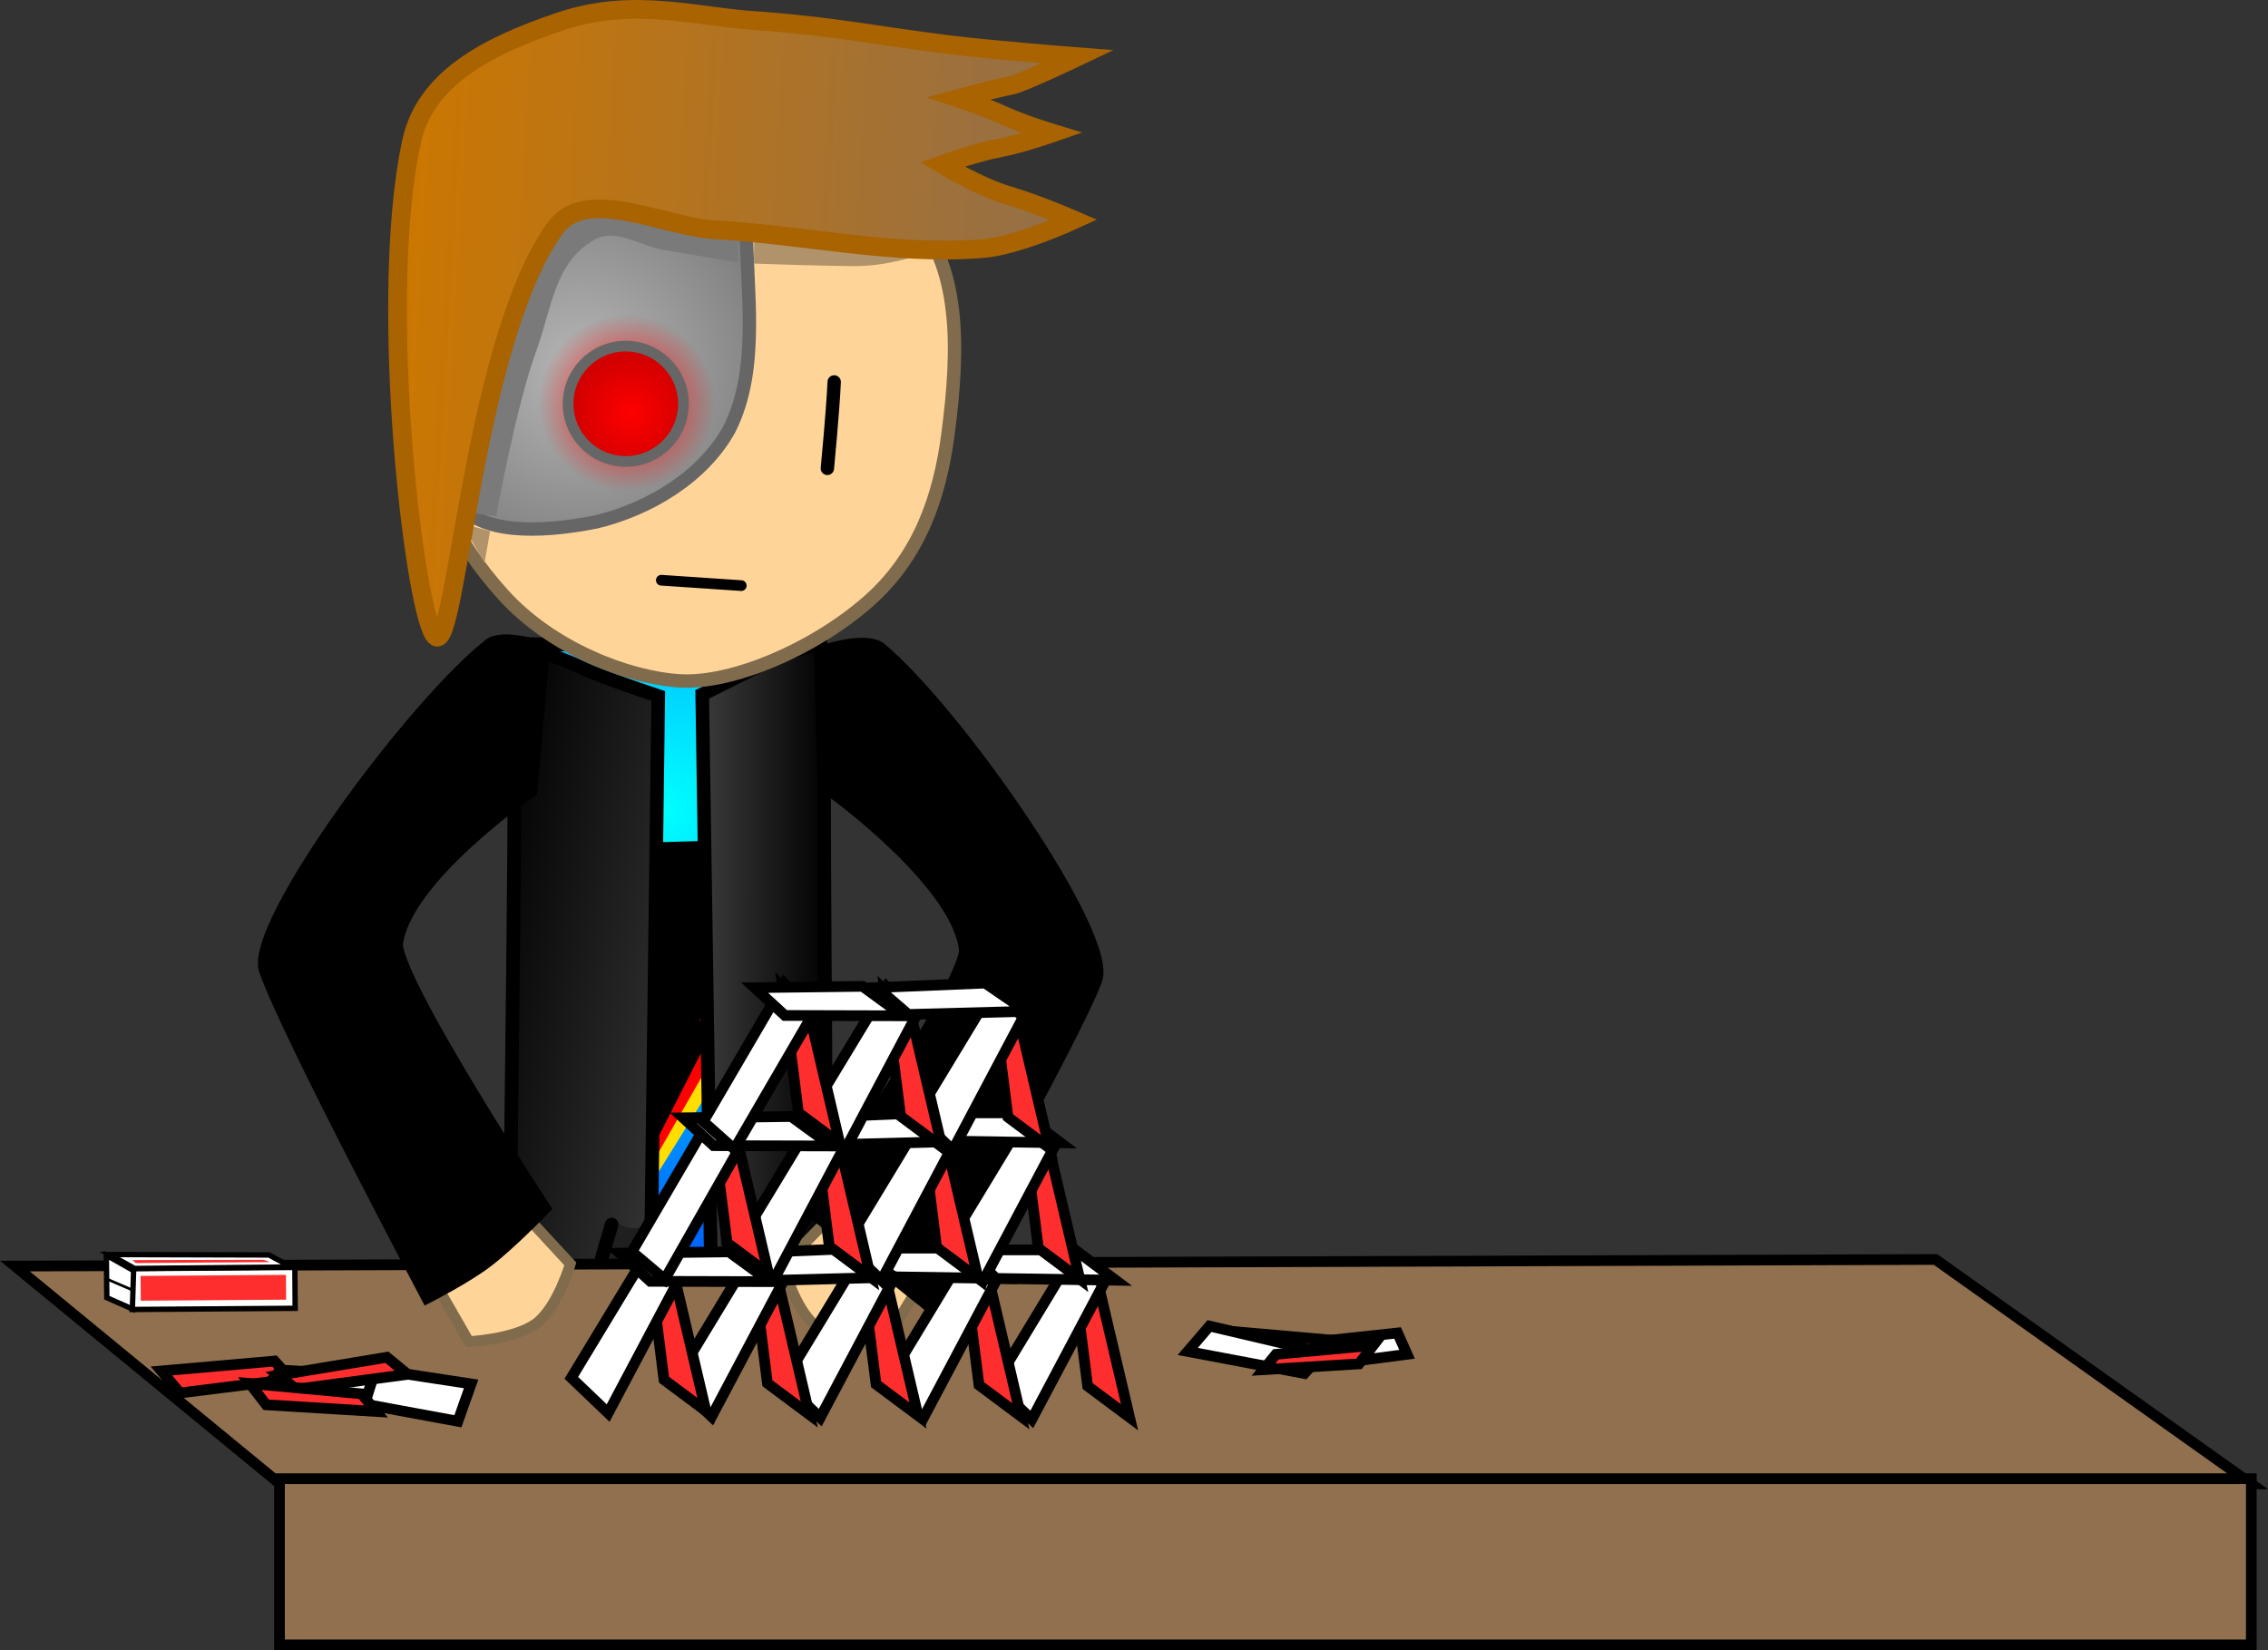 <svg version="1.1" xmlns="http://www.w3.org/2000/svg" xmlns:xlink="http://www.w3.org/1999/xlink" width="423.903" height="308.475" viewBox="0,0,423.903,308.475"><rect x="0" y="0" width="423.903" height="308.475" fill="#333333" stroke="none"/><defs><radialGradient cx="248.504" cy="222.127" r="102.081" gradientUnits="userSpaceOnUse" id="color-1"><stop offset="0" stop-color="#00ffff"/><stop offset="1" stop-color="#003fff"/></radialGradient><linearGradient x1="255.617" y1="268.728" x2="279.326" y2="268.743" gradientUnits="userSpaceOnUse" id="color-2"><stop offset="0" stop-color="#3b3b3b"/><stop offset="1" stop-color="#000000"/></linearGradient><linearGradient x1="207.952" y1="266.499" x2="258.313" y2="275.385" gradientUnits="userSpaceOnUse" id="color-3"><stop offset="0" stop-color="#000000"/><stop offset="1" stop-color="#3b3b3b"/></linearGradient><radialGradient cx="232.874" cy="139.66" r="54.559" gradientUnits="userSpaceOnUse" id="color-4"><stop offset="0" stop-color="#b6b6b6"/><stop offset="1" stop-color="#666666"/></radialGradient><radialGradient cx="241.545" cy="145.897" r="16.494" gradientUnits="userSpaceOnUse" id="color-5"><stop offset="0" stop-color="#ff0000"/><stop offset="1" stop-color="#ff0000" stop-opacity="0"/></radialGradient><radialGradient cx="242.262" cy="147.897" r="10.778" gradientUnits="userSpaceOnUse" id="color-6"><stop offset="0" stop-color="#ff0000"/><stop offset="1" stop-color="#d20000"/></radialGradient><linearGradient x1="200.488" y1="70.614" x2="325.871" y2="77.999" gradientUnits="userSpaceOnUse" id="color-7"><stop offset="0" stop-color="#cc7700"/><stop offset="1" stop-color="#946f48"/></linearGradient></defs><g transform="translate(-124.411,-70.573)"><g data-paper-data="{&quot;isPaintingLayer&quot;:true}" fill-rule="nonzero" stroke-linejoin="miter" stroke-miterlimit="10" stroke-dasharray="" stroke-dashoffset="0" style="mix-blend-mode: normal"><g data-paper-data="{&quot;origPos&quot;:null}" stroke="#000000"><path d="M222.344,190.958l53.667,0.706l-0.672,144.126l-52.796,-0.705z" data-paper-data="{&quot;origPos&quot;:null,&quot;index&quot;:null,&quot;origRot&quot;:0}" id="ID0.9171315478160977" fill="url(#color-1)" stroke-width="2.543" stroke-linecap="butt"/><g data-paper-data="{&quot;origPos&quot;:null,&quot;index&quot;:null,&quot;origRot&quot;:0}" stroke-width="0" stroke-linecap="butt"><path d="M249.651,270.358l-4.777,0.074l6.928,-21.606l-5.353,0.563l5.297,-17.852l17.06,-0.531l-6.015,13.523l3.658,-0.199l-6.986,20.634l3.191,0.293l-20.078,32.285z" data-paper-data="{&quot;index&quot;:null,&quot;origPos&quot;:null}" fill="#ffde00"/><path d="M248.211,267.11l-4.777,0.074l6.928,-21.606l-5.353,0.563l5.297,-17.852l17.06,-0.531l-6.015,13.523l3.658,-0.199l-6.986,20.634l3.191,0.293l-18.636,32.556z" data-paper-data="{&quot;index&quot;:null,&quot;origPos&quot;:null}" fill="#ff0000"/><path d="M245.328,266.838l-4.777,0.074l6.928,-21.606l-5.353,0.563l5.297,-17.852l17.06,-0.531l-6.015,13.523l3.658,-0.199l-6.986,20.634l3.191,0.293l-15.752,30.935z" data-paper-data="{&quot;index&quot;:null,&quot;origPos&quot;:null}" fill="#000000"/></g><path d="M255.658,200.366c0,0 6.73,-3.306 11.037,-5.561c4.314,-2.259 11.053,-4.045 11.053,-4.045c0,0 0.661,22.033 0.665,24.769c0.041,31.293 0.867,130.49 0.867,130.49l-21.38,1.019z" data-paper-data="{&quot;origPos&quot;:null,&quot;index&quot;:null,&quot;origRot&quot;:0}" id="ID0.5423141438513994" fill="url(#color-2)" stroke-width="2.543" stroke-linecap="round"/><path d="M245.535,347.803l-26.407,-1.587c0,0 1.369,-98.728 1.447,-130.021c0.007,-2.736 0.682,-25.095 0.682,-25.095c0,0 7.141,2.018 11.711,4.215c3.878,1.865 14.471,5.36 14.471,5.36z" data-paper-data="{&quot;origPos&quot;:null,&quot;index&quot;:null,&quot;origRot&quot;:0}" id="ID0.5423141438513994" fill="url(#color-3)" stroke-width="2.543" stroke-linecap="round"/><path d="M265.08,324.961c-2.158,0.254 -5.536,-0.265 -5.536,-0.265l-0.515,-25.042c0,0 1.5,0.26 2.458,0.036c1.125,-0.263 2.879,-1.286 2.879,-1.286l6.05,25.013c0,0 -3.252,1.3 -5.336,1.545z" data-paper-data="{&quot;origPos&quot;:null,&quot;index&quot;:null,&quot;origRot&quot;:0}" fill="#1f1f1f" stroke-width="0" stroke-linecap="butt"/><path d="M263.679,299.367c0,0 2.437,6.781 3.568,10.994c1.32,4.918 2.713,12.402 2.713,12.402" data-paper-data="{&quot;origPos&quot;:null,&quot;origRot&quot;:0,&quot;index&quot;:null}" fill="none" stroke-width="2.543" stroke-linecap="round"/><path d="M233.203,323.897l5.783,-25.076c0,0 1.765,1.004 2.892,1.255c0.96,0.214 2.458,-0.062 2.458,-0.062l-0.248,25.046c0,0 -3.371,0.555 -5.533,0.324c-2.087,-0.223 -5.352,-1.488 -5.352,-1.488z" data-paper-data="{&quot;origPos&quot;:null,&quot;origRot&quot;:0}" fill="#1f1f1f" stroke-width="0" stroke-linecap="butt"/><path d="M232.697,322.939c0,0 1.693,-7.736 2.961,-12.668c1.086,-4.224 3.07,-10.793 3.07,-10.793" data-paper-data="{&quot;origPos&quot;:null,&quot;origRot&quot;:0}" fill="none" stroke-width="2.543" stroke-linecap="round"/></g><path d="M178.245,349.2l-51.054,-41.963l358.974,-1.234l59.031,41.963z" data-paper-data="{&quot;origPos&quot;:null}" fill="#90704e" stroke="#000000" stroke-width="2" stroke-linecap="butt"/><path d="M154.581,326.844l21.149,-1.85l3.024,3.374l-20.694,2.59z" data-paper-data="{&quot;origPos&quot;:null,&quot;origRot&quot;:0}" fill="#ff2e2e" stroke="#000000" stroke-width="2" stroke-linecap="butt"/><g data-paper-data="{&quot;origPos&quot;:null,&quot;origRot&quot;:0}"><path d="M289.374,322.135c0,0 -8.711,-0.66 -12.575,-3.785c-3.864,-3.124 -5.996,-11.233 -5.996,-11.233l16.109,-16.544l13.439,13.571z" data-paper-data="{&quot;origRot&quot;:0,&quot;origPos&quot;:null,&quot;index&quot;:null}" fill="#ffd499" stroke="#806c4d" stroke-width="2" stroke-linecap="butt"/><path d="M278.884,192.222c0,0 7.675,-2.43 10.122,-0.233c14.255,11.959 43.23,53.58 40.145,61.756c-4.371,11.586 -31.828,60.159 -31.828,60.159l-21.281,-17.083c0,0 28.093,-40.413 28.901,-48.504c-1.047,-12.433 -24.344,-29.421 -24.344,-29.421z" data-paper-data="{&quot;origPos&quot;:null,&quot;index&quot;:null,&quot;origRot&quot;:0}" id="ID0.5423141438513994" fill="#000000" stroke="#000000" stroke-width="2.543" stroke-linecap="round"/></g><path d="M194.639,332.107l-20.763,-1.968l2.921,-3.463l21.195,1.214z" data-paper-data="{&quot;origPos&quot;:null,&quot;origRot&quot;:0,&quot;index&quot;:null}" fill="#ffffff" stroke="#000000" stroke-width="2" stroke-linecap="butt"/><path d="M209.989,336.25l-17.422,-3.218l2.039,-6.496l17.858,2.733z" data-paper-data="{&quot;origPos&quot;:null,&quot;origRot&quot;:0,&quot;index&quot;:null}" fill="#ffffff" stroke="#000000" stroke-width="2" stroke-linecap="butt"/><path d="M200.603,327.48l-20.813,2.779l-3.356,-2.611l20.284,-3.364z" data-paper-data="{&quot;origPos&quot;:null,&quot;origRot&quot;:0}" fill="#ff2e2e" stroke="#000000" stroke-width="2" stroke-linecap="butt"/><path d="M171.096,329.186l20.908,1.936l2.689,3.294l-20.523,-1.248z" data-paper-data="{&quot;origPos&quot;:null,&quot;origRot&quot;:0}" fill="#ff2e2e" stroke="#000000" stroke-width="2" stroke-linecap="butt"/><g data-paper-data="{&quot;origRot&quot;:0,&quot;origPos&quot;:null}" stroke="#000000"><path d="M149.09,315.351l-0.055,-7.638l30.488,-0.219l0.055,7.638z" data-paper-data="{&quot;origPos&quot;:null}" fill="#ffffff" stroke-width="1" stroke-linecap="butt"/><path d="M144.379,313.149l-0.088,-7.937l5.092,2.88l-0.23,7.164z" data-paper-data="{&quot;origPos&quot;:null}" fill="#ffffff" stroke-width="1" stroke-linecap="butt"/><path d="M149.567,307.683l-4.683,-2.601l29.802,0.082l4.18,2.241z" data-paper-data="{&quot;origPos&quot;:null}" fill="#ffffff" stroke-width="1" stroke-linecap="butt"/><path d="M150.722,313.712l-0.033,-4.633l27.17,-0.195l0.033,4.633z" data-paper-data="{&quot;origPos&quot;:null}" fill="#ff2e2e" stroke-width="0" stroke-linecap="butt"/><path d="M149.795,306.675l-0.63,-0.559l24.542,-0.051l1.13,0.43z" data-paper-data="{&quot;origPos&quot;:null}" fill="#ff2e2e" stroke-width="0" stroke-linecap="butt"/><path d="M144.767,309.828l4.019,1.724" data-paper-data="{&quot;origPos&quot;:null}" fill="none" stroke-width="0.5" stroke-linecap="round"/></g><path d="M176.649,378.048v-31.066h368.547v31.066z" data-paper-data="{&quot;origPos&quot;:null}" fill="#90704e" stroke="#000000" stroke-width="2" stroke-linecap="butt"/><path d="M327.694,329.663l-3.007,-23.794l5.063,5.021l5.781,24.619z" data-paper-data="{&quot;origPos&quot;:null,&quot;origRot&quot;:0,&quot;index&quot;:null}" fill="#ff2e2e" stroke="#000000" stroke-width="2" stroke-linecap="butt"/><path d="M310.375,329.313l14.625,-24.144l5.569,5.613l-13.31,25.117z" data-paper-data="{&quot;origPos&quot;:null,&quot;origRot&quot;:0,&quot;index&quot;:null}" fill="#ffffff" stroke="#000000" stroke-width="2" stroke-linecap="butt"/><path d="M307.389,329.477l-3.007,-23.794l5.063,5.021l5.781,24.619z" data-paper-data="{&quot;origPos&quot;:null,&quot;origRot&quot;:0,&quot;index&quot;:null}" fill="#ff2e2e" stroke="#000000" stroke-width="2" stroke-linecap="butt"/><path d="M290.069,329.127l14.625,-24.144l5.569,5.613l-13.31,25.117z" data-paper-data="{&quot;origPos&quot;:null,&quot;origRot&quot;:0,&quot;index&quot;:null}" fill="#ffffff" stroke="#000000" stroke-width="2" stroke-linecap="butt"/><path d="M288.151,329.329l-3.007,-23.794l5.063,5.021l5.781,24.619z" data-paper-data="{&quot;origPos&quot;:null,&quot;origRot&quot;:0,&quot;index&quot;:null}" fill="#ff2e2e" stroke="#000000" stroke-width="2" stroke-linecap="butt"/><path d="M270.832,328.979l14.625,-24.144l5.569,5.613l-13.31,25.117z" data-paper-data="{&quot;origPos&quot;:null,&quot;origRot&quot;:0,&quot;index&quot;:null}" fill="#ffffff" stroke="#000000" stroke-width="2" stroke-linecap="butt"/><path d="M267.846,329.143l-3.007,-23.794l5.063,5.021l5.781,24.619z" data-paper-data="{&quot;origPos&quot;:null,&quot;origRot&quot;:0,&quot;index&quot;:null}" fill="#ff2e2e" stroke="#000000" stroke-width="2" stroke-linecap="butt"/><path d="M250.526,328.792l14.625,-24.144l5.569,5.613l-13.31,25.117z" data-paper-data="{&quot;origPos&quot;:null,&quot;origRot&quot;:0,&quot;index&quot;:null}" fill="#ffffff" stroke="#000000" stroke-width="2" stroke-linecap="butt"/><path d="M201.545,303.082l13.792,-13.212l15.667,16.963c0,0 -2.345,8.049 -6.29,11.07c-3.945,3.021 -12.671,3.451 -12.671,3.451z" data-paper-data="{&quot;origRot&quot;:0,&quot;origPos&quot;:null,&quot;index&quot;:null}" fill="#ffd499" stroke="#806c4d" stroke-width="2" stroke-linecap="butt"/><path d="M223.54,218.383c0,0 -23.737,16.368 -25.112,28.769c0.595,8.11 27.611,49.25 27.611,49.25c0,0 -6.174,6.454 -10.766,9.945c-3.886,2.954 -10.958,6.571 -10.958,6.571c0,0 -26.165,-49.28 -30.229,-60.978c-2.867,-8.254 27.196,-49.096 41.761,-60.675c2.505,-2.131 10.113,0.5 10.113,0.5z" data-paper-data="{&quot;origPos&quot;:null,&quot;index&quot;:null,&quot;origRot&quot;:0}" id="ID0.5423141438513994" fill="#000000" stroke="#000000" stroke-width="2.543" stroke-linecap="round"/><g data-paper-data="{&quot;origPos&quot;:null,&quot;origRot&quot;:0}"><path d="M257.855,92.463c14.759,0.867 27.784,7.556 36.905,17.664c9.121,10.109 9.02,25.017 6.827,41.652c-1.511,11.462 -5.208,22.741 -14.972,31.288c-10.248,8.97 -25.336,15.306 -34.984,14.784c-9.648,-0.523 -24.039,-5.995 -33.16,-16.102c-9.121,-10.109 -14.513,-21.027 -13.654,-35.565c0.859,-14.537 4.061,-31.527 14.309,-40.499c10.248,-8.97 23.971,-14.089 38.729,-13.222z" data-paper-data="{&quot;origPos&quot;:null,&quot;origRot&quot;:0}" id="ID0.7719937418587506" fill="#ffd499" stroke="#806c4d" stroke-width="2.5" stroke-linecap="butt"/><path d="M260.997,95.525c5.537,0.528 2.906,10.89 2.887,16.452c-0.044,12.598 2.681,27.223 -3.142,38.805c-4.944,8.979 -15.106,15.037 -25.018,17.379c-10.721,2.111 -21.777,2.213 -25.794,-3.805c-6.421,-17.884 -0.547,-42.913 11.791,-57.79c10.77,-12.113 23.173,-12.57 39.275,-11.041z" data-paper-data="{&quot;origPos&quot;:null,&quot;origRot&quot;:0}" id="ID0.479907026514411" fill="url(#color-4)" stroke="#666666" stroke-width="2.5" stroke-linecap="round"/><path d="M280.326,141.969c-0.211,5.112 -1.274,16.158 -1.274,16.158" data-paper-data="{&quot;origPos&quot;:null,&quot;origRot&quot;:0}" id="ID0.21129454905167222" fill="none" stroke="#000000" stroke-width="2.5" stroke-linecap="round"/><path d="M262.956,180.039l-14.941,-1.006" data-paper-data="{&quot;origPos&quot;:null,&quot;index&quot;:null,&quot;origRot&quot;:0}" fill="none" stroke="#000000" stroke-width="2" stroke-linecap="round"/><path d="M225.088,144.789c0.612,-9.089 8.476,-15.96 17.564,-15.348c9.089,0.612 15.96,8.476 15.348,17.564c-0.612,9.089 -8.476,15.96 -17.564,15.348c-9.089,-0.612 -15.96,-8.476 -15.348,-17.564z" data-paper-data="{&quot;origPos&quot;:null,&quot;origRot&quot;:0}" fill="url(#color-5)" stroke="none" stroke-width="0" stroke-linecap="butt"/><path d="M230.617,145.325c0.4,-5.939 5.539,-10.429 11.478,-10.03c5.939,0.4 10.429,5.539 10.03,11.478c-0.4,5.939 -5.539,10.429 -11.478,10.03c-5.939,-0.4 -10.429,-5.539 -10.03,-11.478z" data-paper-data="{&quot;origPos&quot;:null,&quot;origRot&quot;:0}" fill="url(#color-6)" stroke="#666666" stroke-width="2" stroke-linecap="butt"/><path d="M208.614,165.928c0,0 4.947,-22.028 10.009,-36.279c3.348,-9.424 11.51,-23.95 11.51,-23.95l32.111,9.19l0.17,4.756c0,0 -8.956,-1.499 -13.894,-2.342c-4.563,-0.779 -8.974,-4.178 -13.015,-1.921c-7.4,4.134 -7.941,12.722 -10.834,20.689c-3.909,10.764 -7.52,31.023 -7.52,31.023z" data-paper-data="{&quot;origRot&quot;:0,&quot;origPos&quot;:null}" fill="#7a7a7a" stroke="none" stroke-width="0" stroke-linecap="butt"/><path d="M265.325,119.828l0.046,-4.58l32.774,2.343c0,0 -6.993,2.766 -13.932,2.728c-6.991,-0.038 -18.627,-0.468 -18.627,-0.468z" data-paper-data="{&quot;origPos&quot;:null,&quot;origRot&quot;:0}" fill="#b0936a" stroke="none" stroke-width="0" stroke-linecap="butt"/><path d="M210.689,168.409l5.321,1.456l-1.034,5.906z" data-paper-data="{&quot;origPos&quot;:null,&quot;origRot&quot;:0}" fill="#b0936a" stroke="none" stroke-width="0" stroke-linecap="butt"/><path d="M266.753,74.517c13.854,1.041 21.562,2.741 35.349,4.447c7.984,0.988 23.745,2.208 23.745,2.208c0,0 -10.405,4.952 -12.314,5.323c-3.54,0.689 -9.888,2.442 -9.888,2.442c0,0 4.809,1.581 8.171,3.132c3.614,1.668 9.227,3.379 9.227,3.379c0,0 -5.9,2.052 -9.588,2.732c-4.607,0.849 -10.909,3.142 -10.909,3.142c0,0 6.894,4.191 12.235,5.756c5.371,1.573 12.347,4.601 12.347,4.601c0,0 -10.434,4.827 -17.021,5.361c-16.615,1.349 -33.297,-2.545 -49.936,-3.507c-10.143,-0.587 -24.575,-8.592 -30.292,0.101c-14.968,21.44 -18.13,78.124 -21.944,75.994c-3.814,-2.13 -11.145,-62.35 -4.613,-92.565c2.526,-11.677 13.828,-17.778 27.773,-22.471c13.944,-4.693 25.325,-0.766 37.658,-0.076z" data-paper-data="{&quot;origPos&quot;:null,&quot;origRot&quot;:0}" id="ID0.5302143599838018" fill="url(#color-7)" stroke="#a96300" stroke-width="3.5" stroke-linecap="round"/></g><path d="M248.513,328.476l-3.007,-23.794l5.063,5.021l5.781,24.619z" data-paper-data="{&quot;origPos&quot;:null,&quot;origRot&quot;:0,&quot;index&quot;:null}" fill="#ff2e2e" stroke="#000000" stroke-width="2" stroke-linecap="butt"/><path d="M231.193,328.126l14.625,-24.144l5.569,5.613l-13.31,25.117z" data-paper-data="{&quot;origPos&quot;:null,&quot;origRot&quot;:0,&quot;index&quot;:null}" fill="#ffffff" stroke="#000000" stroke-width="2" stroke-linecap="butt"/><path d="M289.272,309.215l-5.676,-5.333h20.432l7.568,5.667z" data-paper-data="{&quot;origPos&quot;:null}" fill="#ffffff" stroke="#000000" stroke-width="2" stroke-linecap="butt"/><path d="M310.605,309.548l-5.676,-5.333h20.432l7.568,5.667z" data-paper-data="{&quot;origPos&quot;:null}" fill="#ffffff" stroke="#000000" stroke-width="2" stroke-linecap="butt"/><path d="M269.303,309.899l-5.892,-5.093l20.415,-0.847l7.796,5.348z" data-paper-data="{&quot;origPos&quot;:null,&quot;origRot&quot;:0}" fill="#ffffff" stroke="#000000" stroke-width="2" stroke-linecap="butt"/><path d="M245.956,310.089l-5.741,-5.263l20.431,-0.25l7.636,5.573z" data-paper-data="{&quot;origPos&quot;:null,&quot;origRot&quot;:0}" fill="#ffffff" stroke="#000000" stroke-width="2" stroke-linecap="butt"/><path d="M318.482,303.885l-2.972,-23.511l5.003,4.961l5.712,24.326z" data-paper-data="{&quot;origPos&quot;:null,&quot;origRot&quot;:0,&quot;index&quot;:null}" fill="#ff2e2e" stroke="#000000" stroke-width="2" stroke-linecap="butt"/><path d="M301.369,303.539l14.451,-23.857l5.502,5.546l-13.151,24.818z" data-paper-data="{&quot;origPos&quot;:null,&quot;origRot&quot;:0,&quot;index&quot;:null}" fill="#ffffff" stroke="#000000" stroke-width="2" stroke-linecap="butt"/><path d="M299.473,303.738l-2.972,-23.511l5.003,4.961l5.712,24.326z" data-paper-data="{&quot;origPos&quot;:null,&quot;origRot&quot;:0,&quot;index&quot;:null}" fill="#ff2e2e" stroke="#000000" stroke-width="2" stroke-linecap="butt"/><path d="M282.36,303.392l14.451,-23.857l5.502,5.546l-13.151,24.818z" data-paper-data="{&quot;origPos&quot;:null,&quot;origRot&quot;:0,&quot;index&quot;:null}" fill="#ffffff" stroke="#000000" stroke-width="2" stroke-linecap="butt"/><path d="M279.41,303.555l-2.972,-23.511l5.003,4.961l5.712,24.326z" data-paper-data="{&quot;origPos&quot;:null,&quot;origRot&quot;:0,&quot;index&quot;:null}" fill="#ff2e2e" stroke="#000000" stroke-width="2" stroke-linecap="butt"/><path d="M262.296,303.208l14.451,-23.857l5.502,5.546l-13.151,24.818z" data-paper-data="{&quot;origPos&quot;:null,&quot;origRot&quot;:0,&quot;index&quot;:null}" fill="#ffffff" stroke="#000000" stroke-width="2" stroke-linecap="butt"/><path d="M260.307,302.896l-2.972,-23.511l5.003,4.961l5.712,24.326z" data-paper-data="{&quot;origPos&quot;:null,&quot;origRot&quot;:0,&quot;index&quot;:null}" fill="#ff2e2e" stroke="#000000" stroke-width="2" stroke-linecap="butt"/><path d="M242.526,304.549l15.117,-25.857l5.502,5.546l-14.485,25.485z" data-paper-data="{&quot;origPos&quot;:null,&quot;origRot&quot;:0,&quot;index&quot;:null}" fill="#ffffff" stroke="#000000" stroke-width="2" stroke-linecap="butt"/><path d="M300.581,283.863l-5.608,-5.27h20.189l7.478,5.599z" data-paper-data="{&quot;origPos&quot;:null}" fill="#ffffff" stroke="#000000" stroke-width="2" stroke-linecap="butt"/><path d="M280.849,284.539l-5.822,-5.033l20.172,-0.837l7.703,5.284z" data-paper-data="{&quot;origPos&quot;:null,&quot;origRot&quot;:0}" fill="#ffffff" stroke="#000000" stroke-width="2" stroke-linecap="butt"/><path d="M257.78,284.728l-5.672,-5.201l20.188,-0.247l7.546,5.507z" data-paper-data="{&quot;origPos&quot;:null,&quot;origRot&quot;:0}" fill="#ffffff" stroke="#000000" stroke-width="2" stroke-linecap="butt"/><path d="M312.807,279.405l-2.972,-23.511l5.003,4.961l5.712,24.326z" data-paper-data="{&quot;origPos&quot;:null,&quot;origRot&quot;:0,&quot;index&quot;:null}" fill="#ff2e2e" stroke="#000000" stroke-width="2" stroke-linecap="butt"/><path d="M295.693,279.059l14.451,-23.857l5.502,5.546l-13.151,24.818z" data-paper-data="{&quot;origPos&quot;:null,&quot;origRot&quot;:0,&quot;index&quot;:null}" fill="#ffffff" stroke="#000000" stroke-width="2" stroke-linecap="butt"/><path d="M292.743,279.221l-2.972,-23.511l5.003,4.961l5.712,24.326z" data-paper-data="{&quot;origPos&quot;:null,&quot;origRot&quot;:0,&quot;index&quot;:null}" fill="#ff2e2e" stroke="#000000" stroke-width="2" stroke-linecap="butt"/><path d="M275.63,278.875l14.451,-23.857l5.502,5.546l-13.151,24.818z" data-paper-data="{&quot;origPos&quot;:null,&quot;origRot&quot;:0,&quot;index&quot;:null}" fill="#ffffff" stroke="#000000" stroke-width="2" stroke-linecap="butt"/><path d="M273.64,278.563l-2.972,-23.511l5.003,4.961l5.712,24.326z" data-paper-data="{&quot;origPos&quot;:null,&quot;origRot&quot;:0,&quot;index&quot;:null}" fill="#ff2e2e" stroke="#000000" stroke-width="2" stroke-linecap="butt"/><path d="M255.86,280.216l15.117,-25.857l5.502,5.546l-14.818,25.485z" data-paper-data="{&quot;origPos&quot;:null,&quot;origRot&quot;:0,&quot;index&quot;:null}" fill="#ffffff" stroke="#000000" stroke-width="2" stroke-linecap="butt"/><path d="M294.183,260.206l-5.822,-5.033l20.172,-0.837l7.703,5.284z" data-paper-data="{&quot;origPos&quot;:null,&quot;origRot&quot;:0}" fill="#ffffff" stroke="#000000" stroke-width="2" stroke-linecap="butt"/><path d="M271.114,260.394l-5.672,-5.201l20.188,-0.247l7.546,5.507z" data-paper-data="{&quot;origPos&quot;:null,&quot;origRot&quot;:0}" fill="#ffffff" stroke="#000000" stroke-width="2" stroke-linecap="butt"/><path d="M369.436,324.593l-18.013,-2.254l2.632,-2.937l18.408,1.61z" data-paper-data="{&quot;origPos&quot;:null,&quot;origRot&quot;:0,&quot;index&quot;:null}" fill="#ff2e2e" stroke="#000000" stroke-width="2" stroke-linecap="butt"/><path d="M370.081,321.419l15.544,-1.675l1.775,3.982l-15.165,1.973z" data-paper-data="{&quot;origPos&quot;:null,&quot;origRot&quot;:0,&quot;index&quot;:null}" fill="#ffffff" stroke="#000000" stroke-width="2" stroke-linecap="butt"/><path d="M350.476,318.451l21.25,4.992l-3.516,3.875l-21.804,-4.124z" data-paper-data="{&quot;origPos&quot;:null,&quot;origRot&quot;:0,&quot;index&quot;:null}" fill="#ffffff" stroke="#000000" stroke-width="2" stroke-linecap="butt"/><path d="M378.414,325.518l-17.864,1.086l2.341,-2.867l18.199,-1.685z" data-paper-data="{&quot;origPos&quot;:null,&quot;origRot&quot;:0,&quot;index&quot;:null}" fill="#ff2e2e" stroke="#000000" stroke-width="2" stroke-linecap="butt"/></g></g></svg>